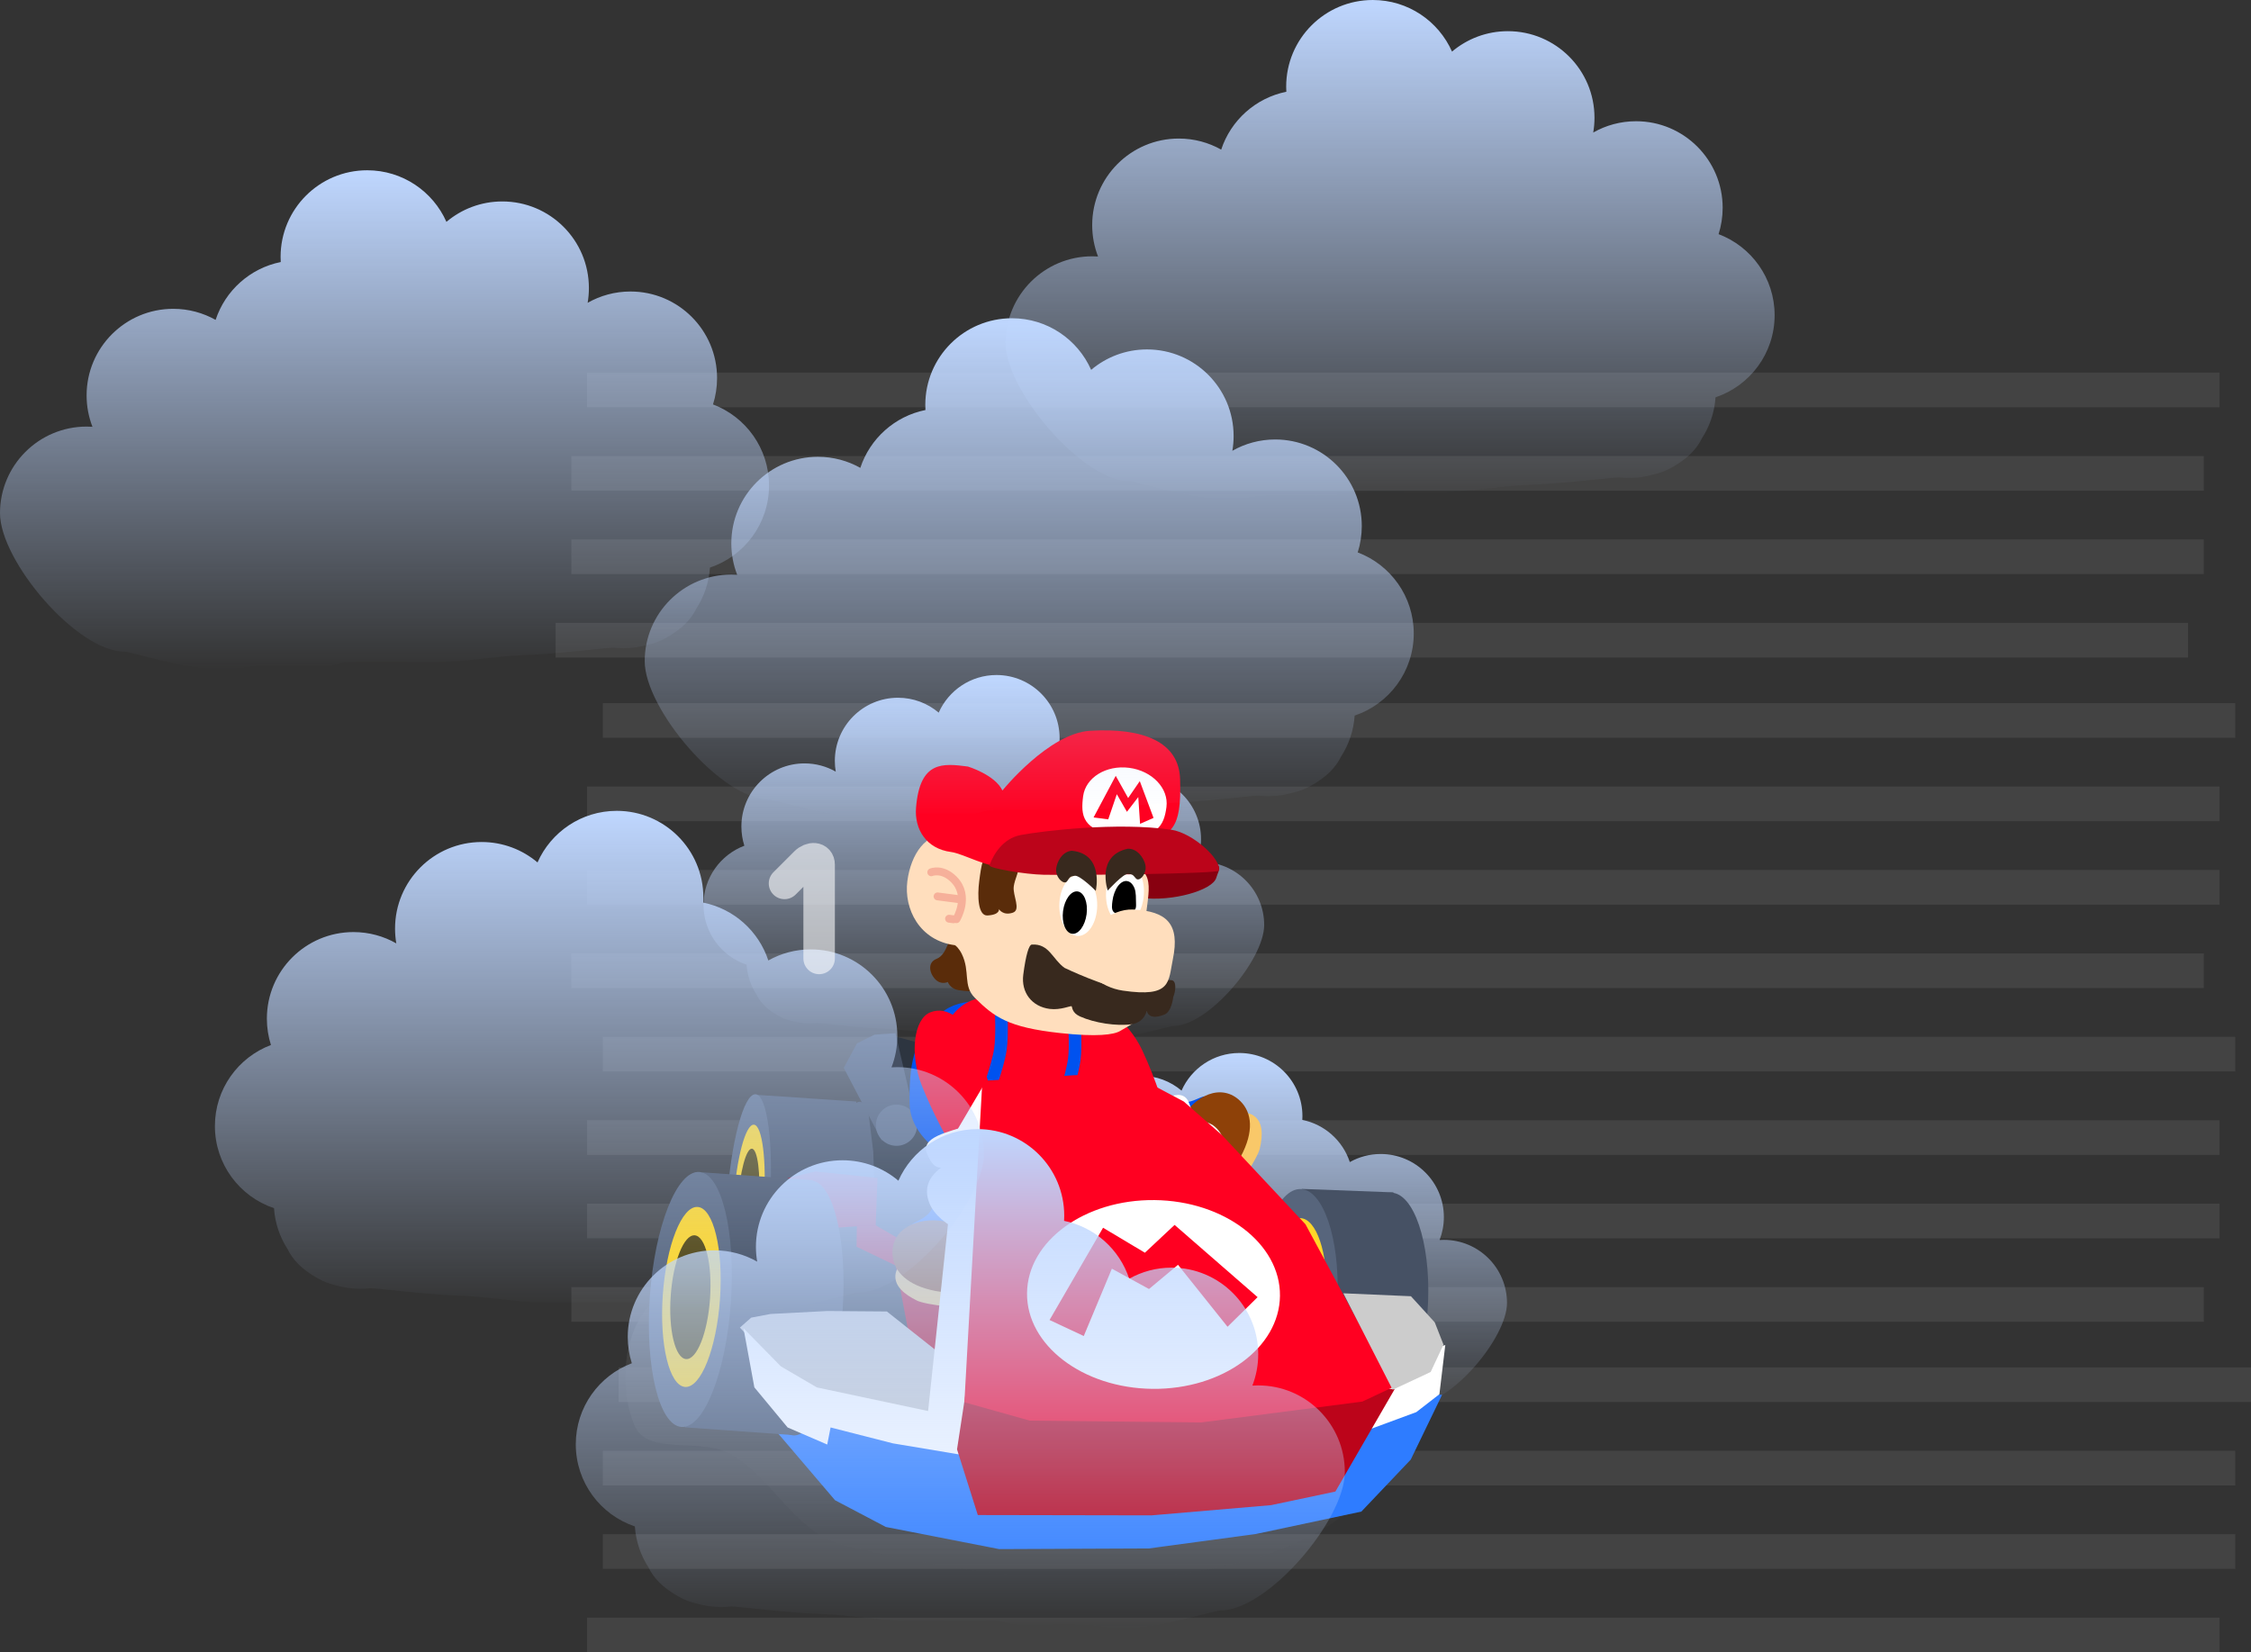 <svg version="1.1" xmlns="http://www.w3.org/2000/svg" xmlns:xlink="http://www.w3.org/1999/xlink" width="714.969" height="524.872" viewBox="0,0,714.969,524.872"><rect x="0" y="0" width="714.969" height="524.872" fill="#333333" stroke="none"/><defs><linearGradient x1="106.772" y1="72.813" x2="106.772" y2="188.45" gradientUnits="userSpaceOnUse" id="color-1"><stop offset="0" stop-color="#bfd7ff"/><stop offset="1" stop-color="#bfd7ff" stop-opacity="0"/></linearGradient><linearGradient x1="183.899" y1="192.885" x2="183.899" y2="308.522" gradientUnits="userSpaceOnUse" id="color-2"><stop offset="0" stop-color="#bfd7ff"/><stop offset="1" stop-color="#bfd7ff" stop-opacity="0"/></linearGradient><linearGradient x1="113.959" y1="226.397" x2="113.959" y2="359.998" gradientUnits="userSpaceOnUse" id="color-3"><stop offset="0" stop-color="#4b4b4b"/><stop offset="1" stop-color="#4b4b4b" stop-opacity="0"/></linearGradient><linearGradient x1="-15.329" y1="115.957" x2="-15.329" y2="274.569" gradientUnits="userSpaceOnUse" id="color-4"><stop offset="0" stop-color="#bfd7ff"/><stop offset="1" stop-color="#bfd7ff" stop-opacity="0"/></linearGradient><linearGradient x1="99.294" y1="217.057" x2="99.294" y2="375.669" gradientUnits="userSpaceOnUse" id="color-5"><stop offset="0" stop-color="#bfd7ff"/><stop offset="1" stop-color="#bfd7ff" stop-opacity="0"/></linearGradient><linearGradient x1="235.81" y1="-141.622" x2="235.81" y2="16.99" gradientUnits="userSpaceOnUse" id="color-6"><stop offset="0" stop-color="#bfd7ff"/><stop offset="1" stop-color="#bfd7ff" stop-opacity="0"/></linearGradient><linearGradient x1="121.188" y1="-40.522" x2="121.188" y2="118.09" gradientUnits="userSpaceOnUse" id="color-7"><stop offset="0" stop-color="#bfd7ff"/><stop offset="1" stop-color="#bfd7ff" stop-opacity="0"/></linearGradient><linearGradient x1="-83.587" y1="-87.53" x2="-83.587" y2="71.082" gradientUnits="userSpaceOnUse" id="color-8"><stop offset="0" stop-color="#bfd7ff"/><stop offset="1" stop-color="#bfd7ff" stop-opacity="0"/></linearGradient></defs><g transform="translate(205.719,141.622)"><g data-paper-data="{&quot;isPaintingLayer&quot;:true}" fill-rule="nonzero" stroke-linejoin="miter" stroke-miterlimit="10" stroke-dasharray="" stroke-dashoffset="0" style="mix-blend-mode: normal"><g fill-opacity="0.082" fill="#ffffff" stroke="none" stroke-linecap="butt"><g><g><g><path d="M-29.25,67.25v-11h518.5v11z" stroke-width="NaN"/><path d="M-24.25,40.75v-11h518.5v11z" stroke-width="NaN"/></g><g><path d="M-24.25,14.25v-11h518.5v11z" stroke-width="NaN"/><path d="M-19.25,-12.25v-11h518.5v11z" stroke-width="NaN"/></g></g><g><g><path d="M-24.25,172.25v-11h518.5v11z" stroke-width="NaN"/><path d="M-19.25,145.75v-11h518.5v11z" stroke-width="NaN"/></g><g><path d="M-19.25,119.25v-11h518.5v11z" stroke-width="NaN"/><path d="M-14.25,92.75v-11h518.5v11z" stroke-width="NaN"/></g></g></g><g><g><g><path d="M-24.25,278.25v-11h518.5v11z" stroke-width="NaN"/><path d="M-19.25,251.75v-11h518.5v11z" stroke-width="NaN"/></g><g><path d="M-19.25,225.25v-11h518.5v11z" stroke-width="NaN"/><path d="M-14.25,198.75v-11h518.5v11z" stroke-width="NaN"/></g></g><g><g><path d="M-19.25,383.25v-11h518.5v11z" stroke-width="NaN"/><path d="M-14.25,356.75v-11h518.5v11z" stroke-width="NaN"/></g><g><path d="M-14.25,330.25v-11h518.5v11z" stroke-width="NaN"/><path d="M-9.25,303.75v-11h518.5v11z" stroke-width="NaN"/></g></g></g></g><path d="M41.395,181.006c-3.672,-2.115 -5.594,-4.197 -6.834,-6.686c-1.788,-2.769 -2.912,-6.007 -3.147,-9.489c-7.952,-2.663 -13.683,-10.173 -13.683,-19.021c0,-8.584 5.393,-15.909 12.976,-18.77c-0.613,-1.923 -0.944,-3.972 -0.944,-6.098c0,-11.076 8.979,-20.054 20.054,-20.054c3.607,0 6.992,0.952 9.917,2.62c-0.191,-1.112 -0.291,-2.255 -0.291,-3.422c0,-11.076 8.979,-20.054 20.054,-20.054c4.93,0 9.444,1.779 12.936,4.729c3.114,-7.038 10.158,-11.949 18.349,-11.949c11.076,0 20.054,8.979 20.054,20.054c0,0.402 -0.012,0.8 -0.035,1.196c7.108,1.43 12.856,6.617 15.082,13.401c2.902,-1.633 6.252,-2.565 9.82,-2.565c11.076,0 20.054,8.979 20.054,20.054c0,2.562 -0.48,5.012 -1.356,7.265c0.448,-0.03 0.9,-0.045 1.356,-0.045c11.076,0 20.054,8.979 20.054,20.054c0,11.076 -17.802,32.087 -28.878,32.087c-1.471,0 -13.95,4.136 -22.78,4.136c-3.037,0 -6.062,-0.845 -9.029,-0.927c-4.904,-0.136 -9.812,0.086 -14.718,0c-2.893,-0.051 -2.849,-0.75 -5.337,-0.802c-6.776,-0.141 -13.555,0.035 -20.333,0c-6.588,-0.034 -13.337,-1.33 -19.92,-1.604c-7.301,-0.304 -11.601,-0.843 -19.207,-1.604c-0.619,-0.062 -1.232,-0.104 -1.839,-0.136c-0.771,0.09 -1.556,0.136 -2.351,0.136c-1.988,0 -3.908,-0.289 -5.721,-0.828c-1.421,-0.325 -2.85,-0.84 -4.306,-1.679z" data-paper-data="{&quot;index&quot;:null}" fill="url(#color-1)" stroke="none" stroke-width="0.5" stroke-linecap="butt"/><path d="M118.523,301.078c-3.672,-2.115 -5.594,-4.197 -6.834,-6.686c-1.788,-2.769 -2.912,-6.007 -3.147,-9.489c-7.952,-2.663 -13.683,-10.173 -13.683,-19.021c0,-8.584 5.393,-15.909 12.976,-18.77c-0.613,-1.923 -0.944,-3.972 -0.944,-6.098c0,-11.076 8.979,-20.054 20.054,-20.054c3.607,0 6.992,0.952 9.917,2.62c-0.191,-1.112 -0.291,-2.255 -0.291,-3.422c0,-11.076 8.979,-20.054 20.054,-20.054c4.93,0 9.444,1.779 12.936,4.729c3.114,-7.038 10.158,-11.949 18.349,-11.949c11.076,0 20.054,8.979 20.054,20.054c0,0.402 -0.012,0.8 -0.035,1.196c7.108,1.43 12.856,6.617 15.082,13.401c2.902,-1.633 6.252,-2.565 9.82,-2.565c11.076,0 20.054,8.979 20.054,20.054c0,2.562 -0.48,5.012 -1.356,7.265c0.448,-0.03 0.9,-0.045 1.356,-0.045c11.076,0 20.054,8.979 20.054,20.054c0,11.076 -17.802,32.087 -28.878,32.087c-1.471,0 -13.95,4.136 -22.78,4.136c-3.037,0 -6.062,-0.845 -9.029,-0.927c-4.904,-0.136 -9.812,0.086 -14.718,0c-2.893,-0.051 -2.849,-0.75 -5.337,-0.802c-6.776,-0.141 -13.555,0.035 -20.333,0c-6.588,-0.034 -13.337,-1.33 -19.92,-1.604c-7.301,-0.304 -11.601,-0.843 -19.207,-1.604c-0.619,-0.062 -1.232,-0.104 -1.839,-0.136c-0.771,0.09 -1.556,0.136 -2.351,0.136c-1.988,0 -3.908,-0.289 -5.721,-0.828c-1.421,-0.325 -2.85,-0.84 -4.306,-1.679z" data-paper-data="{&quot;index&quot;:null}" fill="url(#color-2)" stroke="none" stroke-width="0.5" stroke-linecap="butt"/><g data-paper-data="{&quot;origRot&quot;:0,&quot;index&quot;:null}"><g data-paper-data="{&quot;origPos&quot;:null,&quot;index&quot;:null,&quot;origRot&quot;:0}" stroke="none" stroke-width="0" stroke-linecap="butt"><path d="M167.339,207.993c4.439,2.075 8.743,-1.897 9.631,-1.226c3.591,2.715 5.355,6.058 3.717,13.544c-2.029,9.274 -5.953,15.31 -14.057,20.255c-5.519,3.368 -5.696,-2.289 -10.079,-7.043c-1.573,-1.706 -3.833,-3.557 -8.697,-6.772c-6.081,-4.02 -15.745,-14.543 -15.745,-14.543c0,0 3.783,-7.198 7.193,-11.47c2.691,-3.371 8.44,-8.115 8.44,-8.115c0,0 9.334,10.573 19.595,15.37z" data-paper-data="{&quot;origPos&quot;:null}" fill="#0052ef"/><path d="M191.951,212.465c3.685,1.975 3.411,6.655 2.485,10.732c-0.607,2.672 -6.99,13.787 -13.276,17.632c-1.951,1.194 -5.022,1.367 -5.022,1.367c0,0 -1.834,5.146 -3.203,4.394c-1.087,-0.597 -2.963,-1.567 -2.963,-2.93c0.002,-5.868 5.795,-16.663 8.567,-21.835c3.805,-7.1 9.81,-11.29 13.412,-9.359z" data-paper-data="{&quot;origPos&quot;:null}" fill="#f9c869"/><path d="M188.277,208.203c3.621,3.603 4.39,9.573 0.088,17.599c-4.302,8.026 -13.559,14.117 -13.559,14.117c0,0 -2.808,5.975 -4.362,5.293c-3.216,-1.411 -8.28,-4.053 -7.819,-5.309c1.703,-4.637 1.851,-3.51 3.667,-9.794c1.176,-4.069 0.966,-12.031 2.967,-15.764c4.302,-8.026 13.056,-12.075 19.018,-6.142z" data-paper-data="{&quot;origPos&quot;:null}" fill="#8e4108"/></g><path d="M115.645,226.44c29.393,-1.056 57.535,17.878 80.62,36.093c17.884,14.11 42.282,34.635 38.305,57.084c-4.721,22.054 -34.623,33.572 -56.773,37.409c-37.822,6.557 -77.812,1.493 -115.14,-7.63c-15.55,-3.807 -22.674,-21.081 -35.881,-28.867c-10.001,-5.923 -26.779,0.559 -30.958,-9.329c-5.494,-13.145 -3.376,-33.05 8.022,-41.048c32.622,-23.14 72.363,-42.281 111.805,-43.711z" data-paper-data="{&quot;origPos&quot;:null,&quot;origRot&quot;:0}" fill="url(#color-3)" stroke="none" stroke-width="1" stroke-linecap="round"/><g data-paper-data="{&quot;origPos&quot;:null,&quot;origRot&quot;:0}" stroke="none" stroke-linecap="butt"><path d="M61.898,218.307c1.658,-6.256 3.628,-10.064 5.512,-9.938c1.884,0.127 3.331,4.164 4.146,10.586c0.815,6.422 0.997,15.228 0.354,24.888c-0.643,9.66 -1.991,18.363 -3.649,24.619c-1.659,6.256 -3.628,10.064 -5.512,9.938c-1.884,-0.127 -3.331,-4.164 -4.146,-10.586c-0.815,-6.422 -0.997,-15.228 -0.354,-24.888c0.643,-9.66 1.991,-18.363 3.649,-24.619z" fill="#465164" stroke-width="1.106"/><path d="M34.886,206.195l31.417,2.109l-4.59,70.035l-31.417,-2.109z" fill="#465164" stroke-width="1.88"/><g><path d="M28.762,215.928c1.658,-6.256 3.628,-10.064 5.512,-9.938c1.884,0.126 3.331,4.164 4.146,10.586c0.815,6.422 0.997,15.228 0.354,24.888c-0.643,9.66 -1.991,18.363 -3.649,24.619c-1.658,6.256 -3.628,10.064 -5.512,9.938c-1.884,-0.127 -3.331,-4.164 -4.146,-10.586c-0.815,-6.422 -0.997,-15.228 -0.354,-24.888c0.643,-9.66 1.991,-18.363 3.649,-24.619z" fill="#57657c" stroke-width="1.106"/><path d="M29.839,222.669c1.171,-4.416 2.561,-7.104 3.891,-7.015c1.33,0.089 2.351,2.939 2.926,7.473c0.575,4.533 0.704,10.749 0.25,17.568c-0.454,6.819 -1.405,12.962 -2.576,17.378c-1.171,4.416 -2.561,7.104 -3.891,7.015c-1.33,-0.089 -2.351,-2.939 -2.926,-7.472c-0.575,-4.533 -0.704,-10.749 -0.25,-17.568c0.454,-6.819 1.405,-12.962 2.576,-17.378z" fill="#ffd628" stroke-width="0.781"/><g fill="#4f420c" stroke-width="0.537"><path d="M30.423,228.104c0.805,-3.036 1.76,-4.884 2.675,-4.823c0.914,0.061 1.617,2.021 2.012,5.137c0.395,3.116 0.484,7.39 0.172,12.078c-0.312,4.688 -0.966,8.912 -1.771,11.947c-0.805,3.036 -1.76,4.884 -2.675,4.823c-0.914,-0.061 -1.617,-2.021 -2.012,-5.137c-0.395,-3.116 -0.484,-7.39 -0.172,-12.078c0.312,-4.688 0.966,-8.912 1.771,-11.947z"/></g></g></g><path d="M58.825,233.713l13.22,2.169l-0.394,-11.645l-2.072,-16.718l8.933,-19.907l17.204,4.549l3.714,18.938l20.827,75.553l-38.886,6.222l-36.578,-4.064z" data-paper-data="{&quot;origPos&quot;:null,&quot;origRot&quot;:0}" fill="#2d3540" stroke="none" stroke-width="1.086" stroke-linecap="round"/><g data-paper-data="{&quot;origPos&quot;:null,&quot;origRot&quot;:0}" stroke="none" stroke-width="1.086"><path d="M62.283,197.609l4.191,-7.783l5.583,-2.765l6.62,-0.486l5.818,24.866l-7.129,1.573l-2.992,7.72z" fill="#465164" stroke-linecap="round"/><path d="M75.377,210.39c1.391,-0.937 3.138,-1.343 4.912,-0.996c1.774,0.347 3.24,1.381 4.175,2.773c0.937,1.391 1.343,3.138 0.996,4.912c-0.347,1.774 -1.381,3.24 -2.773,4.175c-1.391,0.937 -3.138,1.343 -4.912,0.996c-1.774,-0.347 -3.24,-1.381 -4.175,-2.772c-0.937,-1.391 -1.343,-3.138 -0.996,-4.912c0.347,-1.774 1.381,-3.24 2.773,-4.175z" fill="#57657c" stroke-linecap="butt"/></g><g data-paper-data="{&quot;origPos&quot;:null,&quot;origRot&quot;:0}" stroke="none" stroke-width="0" stroke-linecap="butt"><path d="M136.649,197.117c-4.429,-9.453 -3.349,-16.44 1.813,-18.859c5.162,-2.419 14.235,4.407 18.665,13.859c4.429,9.453 7.228,19.1 7.228,19.1l-15.408,7.437c0,0 -8.736,-13.934 -12.298,-21.537z" data-paper-data="{&quot;origRot&quot;:0,&quot;origPos&quot;:null}" fill="#ff0021"/><g data-paper-data="{&quot;origPos&quot;:null}" fill="#ffffff"><path d="M148.266,239.675c-3.62,-10.524 0.98,-14.82 9.892,-19.506c8.912,-4.686 20.199,-9.988 24.58,-0.322c3.179,7.013 -1.228,21.481 -10.96,24.065c-10.619,2.82 -19.636,7.034 -23.513,-4.237z" data-paper-data="{&quot;origRot&quot;:0,&quot;origPos&quot;:null}"/><path d="M144.096,224.04c-1.872,-3.858 4.488,-8.323 11.373,-11.931c6.885,-3.609 14.037,-9.069 16.384,-3.566c2.626,6.156 0.649,6.742 -10.749,12.361c-12.984,6.401 -13.803,9.743 -17.009,3.136z" data-paper-data="{&quot;origRot&quot;:0,&quot;origPos&quot;:null}"/></g></g><path d="M208.936,301.868l43.387,-0.419l-9.957,20.596l-15.685,16.511l-33.424,7.112l-34.12,4.603l-47.498,0.208l-35.998,-7.035l-16.137,-8.493l-21.233,-24.912l-6.836,-22.692l78.097,25.348z" data-paper-data="{&quot;origPos&quot;:null,&quot;origRot&quot;:0}" fill="#2e7cff" stroke="none" stroke-width="1.086" stroke-linecap="round"/><path d="M34.518,235.152l18.705,-4.649l19.762,2.083l-0.562,15.017l6.926,4.023l7.05,6.42l5.461,8.483l2.446,23.91l-11.398,-8.456l-4.091,-21.562l-12.472,-5.997l0.086,-6.509l-26.481,1.943z" data-paper-data="{&quot;origPos&quot;:null,&quot;origRot&quot;:0}" fill="#bc041a" stroke="none" stroke-width="1.086" stroke-linecap="round"/><g data-paper-data="{&quot;origPos&quot;:null,&quot;origRot&quot;:0}" stroke="none" stroke-linecap="butt"><path d="M226.686,246.867c2.578,-6.065 5.962,-9.751 9.534,-9.616c3.573,0.136 6.667,4.068 8.778,10.311c2.111,6.243 3.239,14.798 2.883,24.178c-0.356,9.379 -2.129,17.824 -4.708,23.889c-2.578,6.065 -5.962,9.751 -9.534,9.616c-3.573,-0.136 -6.667,-4.067 -8.778,-10.311c-2.111,-6.243 -3.239,-14.798 -2.883,-24.177c0.356,-9.379 2.129,-17.824 4.708,-23.889z" fill="#465164" stroke-width="1.527"/><path d="M207.742,236.054l29.14,1.106l-2.581,67.993l-29.14,-1.106z" fill="#465164" stroke-width="1.76"/><path d="M197.899,245.721c2.578,-6.065 5.962,-9.751 9.534,-9.616c3.573,0.136 6.667,4.068 8.778,10.311c2.111,6.243 3.239,14.798 2.883,24.178c-0.356,9.379 -2.129,17.824 -4.708,23.889c-2.578,6.065 -5.962,9.751 -9.534,9.616c-3.573,-0.136 -6.667,-4.067 -8.778,-10.311c-2.111,-6.243 -3.239,-14.798 -2.883,-24.177c0.356,-9.379 2.129,-17.824 4.708,-23.889z" fill="#57657c" stroke-width="1.527"/><g fill="#ffd628" stroke-width="1.078"><path d="M200.638,252.14c1.82,-4.281 4.208,-6.883 6.73,-6.788c2.522,0.096 4.706,2.871 6.196,7.278c1.49,4.407 2.286,10.446 2.035,17.066c-0.251,6.621 -1.503,12.582 -3.323,16.863c-1.82,4.281 -4.208,6.883 -6.73,6.788c-2.522,-0.096 -4.706,-2.871 -6.196,-7.278c-1.49,-4.407 -2.286,-10.446 -2.035,-17.066c0.251,-6.621 1.503,-12.582 3.323,-16.863z"/></g><g fill="#4f420c" stroke-width="0.741"><path d="M202.13,257.595c1.251,-2.943 2.893,-4.732 4.627,-4.667c1.734,0.066 3.235,1.974 4.26,5.004c1.024,3.03 1.572,7.182 1.399,11.733c-0.173,4.552 -1.033,8.65 -2.285,11.593c-1.251,2.944 -2.893,4.732 -4.627,4.666c-1.734,-0.066 -3.235,-1.974 -4.26,-5.004c-1.025,-3.03 -1.572,-7.182 -1.399,-11.733c0.173,-4.552 1.033,-8.65 2.285,-11.593z"/></g></g><g data-paper-data="{&quot;origPos&quot;:null,&quot;origRot&quot;:0}" stroke="none" stroke-linecap="butt"><path d="M41.941,244.563c2.842,-7.165 6.378,-11.472 9.927,-11.217c3.55,0.255 6.451,5.023 8.268,12.522c1.817,7.499 2.551,17.729 1.77,28.902c-0.781,11.174 -2.93,21.197 -5.772,28.361c-2.842,7.165 -6.378,11.472 -9.927,11.217c-3.55,-0.255 -6.451,-5.023 -8.268,-12.522c-1.817,-7.499 -2.551,-17.729 -1.77,-28.902c0.781,-11.174 2.93,-21.197 5.773,-28.361z" fill="#465164" stroke-width="1.621"/><path d="M17.428,230.789l34.962,2.507l-5.614,81.006l-34.962,-2.507z" fill="#465164" stroke-width="2.112"/><g><path d="M6.458,241.89c2.842,-7.165 6.378,-11.472 9.927,-11.217c3.55,0.255 6.451,5.023 8.268,12.522c1.817,7.499 2.551,17.729 1.77,28.902c-0.781,11.174 -2.93,21.197 -5.772,28.361c-2.842,7.165 -6.378,11.472 -9.928,11.217c-3.55,-0.255 -6.451,-5.023 -8.268,-12.522c-1.817,-7.499 -2.551,-17.728 -1.769,-28.902c0.781,-11.174 2.93,-21.197 5.772,-28.361z" fill="#57657c" stroke-width="1.621"/><path d="M8.874,249.703c2.006,-5.058 4.502,-8.098 7.008,-7.918c2.506,0.18 4.554,3.546 5.836,8.839c1.283,5.293 1.8,12.514 1.249,20.402c-0.551,7.887 -2.068,14.962 -4.075,20.02c-2.006,5.057 -4.502,8.098 -7.008,7.918c-2.506,-0.18 -4.554,-3.546 -5.836,-8.839c-1.283,-5.293 -1.8,-12.514 -1.249,-20.402c0.551,-7.887 2.068,-14.962 4.075,-20.02z" fill="#ffd628" stroke-width="1.144"/><g fill="#4f420c" stroke-width="0.787"><path d="M10.116,256.244c1.379,-3.477 3.095,-5.567 4.818,-5.444c1.723,0.123 3.131,2.438 4.012,6.077c0.882,3.639 1.238,8.604 0.859,14.026c-0.379,5.423 -1.422,10.287 -2.801,13.764c-1.379,3.477 -3.095,5.567 -4.818,5.444c-1.723,-0.124 -3.131,-2.438 -4.012,-6.077c-0.882,-3.639 -1.238,-8.603 -0.859,-14.026c0.379,-5.423 1.422,-10.287 2.801,-13.764z"/></g></g></g><path d="M29.292,280.105l3.583,-3.156l6.161,-1.169l17.979,-0.935l18.955,0.145l15.411,12.207l-1.797,19.818l-36.743,-7.774l-12.994,-7.879z" data-paper-data="{&quot;origPos&quot;:null,&quot;origRot&quot;:0}" fill="#cccccc" stroke="none" stroke-width="1.086" stroke-linecap="round"/><path d="M143.087,200.4c0.921,22.692 -13.415,29.473 -29.699,29.832c-16.284,0.359 -29.936,-10.107 -30.177,-21.002c-0.261,-11.82 0.945,-21.26 9.896,-28.984c6.668,-5.755 16.516,-3.35 25.322,-3.544c16.284,-0.359 23.756,1.455 24.658,23.699z" data-paper-data="{&quot;origPos&quot;:null,&quot;origRot&quot;:0,&quot;index&quot;:null}" fill="#0052ef" stroke="none" stroke-width="0" stroke-linecap="butt"/><path d="M142.704,185.831c7.593,9.761 2.163,22.292 2.163,22.292c0,0 -18.497,-2.104 -31.292,-4.642c-11.735,-2.328 -22.57,-8.998 -22.57,-8.998c0,0 2.324,-14.649 11.954,-18.314c6.301,-2.398 12.706,-2.172 20.621,-0.529c7.914,1.643 15.909,6.059 19.123,10.191z" data-paper-data="{&quot;origPos&quot;:null,&quot;origRot&quot;:0,&quot;index&quot;:null}" fill="#ff0021" stroke="none" stroke-width="0" stroke-linecap="butt"/><path d="M135.49,182.697c0,0 0.572,7.665 0.023,12.066c-0.705,5.653 -4.304,15.744 -4.304,15.744" data-paper-data="{&quot;origPos&quot;:null,&quot;origRot&quot;:0,&quot;index&quot;:null}" fill="none" stroke="#0052ef" stroke-width="4" stroke-linecap="round"/><path d="M112.273,179.655c0,0 0.401,7.676 -0.246,12.063c-0.831,5.635 -4.655,15.644 -4.655,15.644" data-paper-data="{&quot;origPos&quot;:null,&quot;origRot&quot;:0,&quot;index&quot;:null}" fill="none" stroke="#0052ef" stroke-width="4" stroke-linecap="round"/><path d="M104.552,208.973c-2.428,0.054 -4.439,-1.871 -4.493,-4.299c-0.054,-2.428 1.871,-4.439 4.299,-4.493c2.428,-0.054 4.439,1.871 4.493,4.299c0.054,2.428 -1.871,4.439 -4.299,4.493z" data-paper-data="{&quot;origPos&quot;:null,&quot;origRot&quot;:0,&quot;index&quot;:null}" fill="#ffe84f" stroke="none" stroke-width="0" stroke-linecap="butt"/><path d="M131.168,213.522c-2.365,-0.551 -3.836,-2.914 -3.285,-5.279c0.551,-2.365 2.914,-3.836 5.279,-3.285c2.365,0.551 3.836,2.914 3.285,5.279c-0.551,2.365 -2.914,3.836 -5.279,3.285z" data-paper-data="{&quot;origPos&quot;:null,&quot;origRot&quot;:0,&quot;index&quot;:null}" fill="#ffe84f" stroke="none" stroke-width="0" stroke-linecap="butt"/><g data-paper-data="{&quot;origPos&quot;:null,&quot;origRot&quot;:0}" stroke="none" stroke-width="0" stroke-linecap="butt"><path d="M90.88,240.92c2.778,-10.982 3.956,-27.228 3.956,-27.228c0,0 5.893,-1.182 11.367,-0.086c5.523,1.166 10.969,3.117 10.969,3.117c0,0 1.297,13.725 0.563,20.977c-0.587,5.8 -0.584,8.722 -0.258,11.019c0.909,6.402 5.177,10.118 -0.923,12.261c-8.956,3.147 -16.114,2.367 -24.579,-1.93c-6.834,-3.468 -8.306,-6.949 -8.137,-11.448c0.042,-1.112 5.841,-1.932 7.043,-6.682z" data-paper-data="{&quot;origPos&quot;:null}" fill="#0052ef"/><path d="M94.505,258.344c5.759,1.125 17.785,3.469 22.33,7.18c1.056,0.862 0.62,2.929 0.394,4.148c-0.284,1.536 -5.429,-0.299 -5.429,-0.299c0,0 -2.077,2.268 -4.236,3.024c-6.954,2.435 -19.6,0.346 -22.054,-0.874c-3.743,-1.862 -7.541,-4.611 -6.739,-8.714c0.784,-4.011 7.828,-6.01 15.733,-4.465z" data-paper-data="{&quot;origPos&quot;:null}" fill="#f9c869"/><path d="M77.796,257.267c-0.823,-8.371 7.851,-12.589 16.789,-10.842c4.156,0.812 10.19,6.013 14.085,7.676c6.015,2.569 5.236,1.742 9.905,3.357c1.265,0.437 0.107,6.031 -0.835,9.414c-0.455,1.634 -6.859,0.029 -6.859,0.029c0,0 -10.574,3.315 -19.511,1.568c-8.937,-1.747 -13.073,-6.119 -13.573,-11.203z" data-paper-data="{&quot;origPos&quot;:null}" fill="#8e4108"/></g><path d="M232.417,292.516l20.922,-6.886l-1.872,15.651l-7.34,5.684l-14.706,5.431z" data-paper-data="{&quot;origPos&quot;:null,&quot;origRot&quot;:0}" fill="#ffffff" stroke="none" stroke-width="1.086" stroke-linecap="round"/><g data-paper-data="{&quot;origPos&quot;:null,&quot;index&quot;:null,&quot;origRot&quot;:0}" stroke="none" stroke-width="0" stroke-linecap="butt"><path d="M89.776,179.963c5.306,-2.085 11.122,1.936 14.939,11.652c3.07,7.815 7.181,23.739 7.181,23.739l-15.994,6.073c0,0 -5.08,-8.666 -8.897,-18.382c-3.817,-9.716 -2.534,-20.997 2.772,-23.082z" data-paper-data="{&quot;origRot&quot;:0,&quot;origPos&quot;:null}" fill="#ff0021"/><g data-paper-data="{&quot;origPos&quot;:null}" fill="#ffffff"><path d="M106.662,223.082c9.53,-3.249 15.813,-3.634 20.964,6.23c5.518,10.565 -3.742,14.214 -13.092,19.985c-8.568,5.289 -22.103,-1.46 -25.009,-8.59c-4.006,-9.829 7.606,-14.377 17.136,-17.626z" data-paper-data="{&quot;origRot&quot;:0,&quot;origPos&quot;:null}"/><path d="M102.659,215.587c7.355,-2.518 14.969,-4.066 16.483,-0.053c2.593,6.871 -0.397,5.168 -13.973,10.193c-11.917,4.412 -13.702,5.444 -16.366,-0.696c-2.382,-5.488 6.501,-6.926 13.855,-9.444z" data-paper-data="{&quot;origRot&quot;:0,&quot;origPos&quot;:null}"/></g></g><path d="M33.885,299.096l-3.451,-18.768l11.871,12.108l11.447,6.686l35.315,7.495l9.54,-89.788l7.99,-13.565l-4.713,96.96l-3.052,20.166l-20.967,-3.505l-19.775,-5.051l-1.061,5.428l-12.584,-5.425z" data-paper-data="{&quot;origPos&quot;:null,&quot;origRot&quot;:0}" fill="#ffffff" stroke="none" stroke-width="1.086" stroke-linecap="round"/><path d="M102.473,291.145l134.771,8.543l-18.811,32.51l-20.419,4.314l-38.008,3.25l-55.15,-0.101l-6.6,-20.866z" data-paper-data="{&quot;origPos&quot;:null,&quot;origRot&quot;:0}" fill="#bc041a" stroke="none" stroke-width="1.086" stroke-linecap="round"/><path d="M106.305,201.725l46.231,-2.829l17.739,9.399l12.15,10.68l26.5,28.315l27.859,51.716l-9.799,4.61l-51.124,6.618l-54.467,-0.56l-20.807,-5.846z" data-paper-data="{&quot;origPos&quot;:null,&quot;origRot&quot;:0}" fill="#ff0021" stroke="none" stroke-width="1.086" stroke-linecap="round"/><path d="M132.487,248.091c7.33,-5.351 17.409,-8.603 28.491,-8.485c11.082,0.118 21.089,3.584 28.303,9.09c7.213,5.504 11.635,13.049 11.547,21.32c-0.088,8.271 -4.669,15.719 -11.999,21.069c-7.33,5.351 -17.409,8.603 -28.491,8.485c-11.082,-0.118 -21.089,-3.584 -28.303,-9.09c-7.214,-5.505 -11.635,-13.049 -11.547,-21.32c0.088,-8.272 4.669,-15.72 11.999,-21.069z" data-paper-data="{&quot;origPos&quot;:null,&quot;origRot&quot;:0}" fill="#ffffff" stroke="none" stroke-width="1.086" stroke-linecap="round"/><path d="M144.642,248.393l13.28,7.934l9.438,-8.833l26.362,22.949l-9.55,9.405l-15.729,-19.684l-9.215,7.691l-11.789,-6.457l-8.926,21.391l-10.87,-5.09z" data-paper-data="{&quot;origPos&quot;:null,&quot;origRot&quot;:0}" fill="#ff0021" stroke="none" stroke-width="1.086" stroke-linecap="round"/><path d="M220.953,269.216l21.47,0.933l7.572,8.302l2.771,7.067l-4.072,8.696l-12.078,5.648z" data-paper-data="{&quot;origPos&quot;:null,&quot;origRot&quot;:0}" fill="#cccccc" stroke="none" stroke-width="1.086" stroke-linecap="round"/><g data-paper-data="{&quot;origRot&quot;:0,&quot;origPos&quot;:null}"><path d="M180.607,137.203c-1.15,4.034 -14.106,7.655 -23.77,6.401c-7.787,-1.01 -4.907,-8.086 -4.394,-12.04c0.513,-3.954 15.662,-1.112 23.449,-0.102c7.787,1.01 5.459,3.128 4.715,5.74z" data-paper-data="{&quot;origPos&quot;:null,&quot;index&quot;:null}" fill="#880010" stroke="none" stroke-width="0" stroke-linecap="butt"/><path d="M95.337,170.316c0,0 -2.009,1.03 -3.859,-0.718c-1.85,-1.749 -2.885,-5.372 0.285,-6.627c3.79,-1.501 3.728,-8.212 5.578,-6.464c0,0 7.701,2.126 7.9,5.343c0,0 2.133,9.493 0.589,10.767c0,0 -2.119,1.183 -7.126,0.291c-2.713,-0.483 -3.367,-2.592 -3.367,-2.592z" data-paper-data="{&quot;origRot&quot;:0,&quot;origPos&quot;:null,&quot;index&quot;:null}" fill="#5a2c0a" stroke="none" stroke-width="0" stroke-linecap="butt"/><path d="M106.003,129.097c4.537,1.699 40.7,2.888 46.939,4.052c9.23,1.723 5.571,9.781 5.023,19.155c-0.631,10.778 6.187,16.607 1.145,26.153c-1.944,3.681 -5.451,5.284 -9.025,7.418c-2.027,1.211 -7.344,1.952 -19.076,0.675c-16.585,-1.805 -20.927,-5.092 -27.072,-11.174c-3.902,-3.862 -1.405,-8.306 -4.172,-13.966c-0.848,-1.735 -1.99,-2.75 -2.201,-2.777c-11.248,-1.459 -16.226,-11.553 -15.087,-20.338c1.14,-8.786 6.078,-15.387 12.367,-14.571c6.29,0.816 9.581,4.782 11.159,5.373z" data-paper-data="{&quot;origPos&quot;:null,&quot;index&quot;:null}" fill="#ffdebd" stroke="none" stroke-width="0" stroke-linecap="butt"/><path d="M157.607,142.48c-0.306,5.352 -3.242,9.537 -6.559,9.348c-3.317,-0.189 -5.758,-4.682 -5.452,-10.034c0.306,-5.352 3.242,-9.537 6.559,-9.348c3.317,0.189 5.758,4.682 5.452,10.034z" data-paper-data="{&quot;origPos&quot;:null,&quot;origRot&quot;:0,&quot;index&quot;:null}" fill="#ffffff" stroke="none" stroke-width="0" stroke-linecap="butt"/><path d="M109.521,129.109c12.662,1.17 7.37,6.104 6.748,10.896c-0.367,2.829 2.413,7.398 -0.292,8.305c-3.147,1.055 -4.404,-1.133 -4.404,-1.133c0,0 0.41,1.791 -3.65,2.018c-3.015,0.169 -3.238,-6.135 -2.616,-10.927c0.622,-4.792 1.206,-9.437 4.213,-9.159z" data-paper-data="{&quot;origPos&quot;:null,&quot;index&quot;:null}" fill="#5a2c0a" stroke="none" stroke-width="0" stroke-linecap="butt"/><path d="M136.882,136.296c3.322,0.041 5.962,4.419 5.896,9.78c-0.066,5.36 -2.812,9.673 -6.134,9.632c-3.322,-0.041 -5.962,-4.419 -5.896,-9.78c0.066,-5.36 2.812,-9.673 6.134,-9.632z" data-paper-data="{&quot;origPos&quot;:null,&quot;origRot&quot;:0,&quot;index&quot;:null}" fill="#ffffff" stroke="none" stroke-width="0" stroke-linecap="butt"/><path d="M133.642,143.183c0.836,-1.129 1.869,-1.762 2.901,-1.628c1.033,0.134 1.87,1.009 2.39,2.314c0.519,1.305 0.721,3.04 0.48,4.896c-0.241,1.856 -0.879,3.483 -1.713,4.612c-0.836,1.129 -1.869,1.762 -2.901,1.628c-1.033,-0.134 -1.87,-1.009 -2.39,-2.314c-0.519,-1.305 -0.721,-3.04 -0.48,-4.896c0.241,-1.856 0.879,-3.483 1.713,-4.612z" data-paper-data="{&quot;origPos&quot;:null,&quot;index&quot;:null}" fill="#000000" stroke="none" stroke-width="1" stroke-linecap="butt"/><path d="M149.342,139.89c0.836,-1.129 1.869,-1.762 2.901,-1.628c1.033,0.134 1.87,1.009 2.39,2.314c0.519,1.305 0.432,3.259 0.48,4.896c0.014,0.596 0.067,1.468 -0.416,1.931c-0.605,0.558 -1.509,0.745 -2.324,0.912c-1.399,0.105 -3.126,0.738 -4.232,-0.108c-0.966,-0.765 -0.665,-2.444 -0.512,-3.706c0.197,-1.63 0.879,-3.483 1.713,-4.612z" data-paper-data="{&quot;origPos&quot;:null,&quot;index&quot;:null}" fill="#000000" stroke="none" stroke-width="1" stroke-linecap="round"/><path d="M140.505,90.521c16.888,-1.005 28.247,3.502 28.604,15.385c0.497,16.547 -2.756,17.062 -12.138,21.122c-13.671,5.915 -30.071,2.231 -44.387,6.345c-3.759,1.08 -12.344,-3.842 -16.223,-4.346c-7.933,-1.029 -11.674,-7.279 -11.126,-14.075c1.209,-14.99 8.551,-14.096 16.484,-13.067c0,0 8.543,2.579 10.958,7.602c0,0 14.708,-18.186 27.828,-18.966z" data-paper-data="{&quot;origPos&quot;:null,&quot;index&quot;:null}" fill="#ff0021" stroke="none" stroke-width="0" stroke-linecap="butt"/><path d="M164.771,114.746c-0.769,5.93 -2.935,10.186 -14.625,9.021c-12.341,-1.23 -12.609,-6.524 -11.84,-12.454c0.769,-5.93 7.317,-9.969 14.625,-9.021c7.308,0.948 12.609,6.524 11.84,12.454z" data-paper-data="{&quot;origPos&quot;:null,&quot;index&quot;:null}" fill="#ffffff" stroke="none" stroke-width="0" stroke-linecap="butt"/><path d="M166.264,121.955c6.995,1.016 16.32,9.688 15.072,13.026c-0.338,0.903 -43.587,1.515 -55.64,1.275c-5.858,-0.117 -17.485,-2.093 -17.147,-2.996c1.248,-3.338 4.202,-8.548 9.961,-9.626c6.96,-1.303 30.643,-4.165 47.754,-1.679z" data-paper-data="{&quot;origPos&quot;:null,&quot;index&quot;:null}" fill="#bc041a" stroke="none" stroke-width="0" stroke-linecap="butt"/><path d="M141.623,118.054l7.04,-13.228l3.941,7.061l3.701,-5.376l4.366,11.686l-4.279,1.882l-0.571,-8.501l-3.601,4.682l-3.214,-5.59l-2.723,7.989z" data-paper-data="{&quot;origPos&quot;:null,&quot;index&quot;:null}" fill="#ff0021" stroke="none" stroke-width="0" stroke-linecap="butt"/><path d="M158.448,179.696c-0.761,2.712 -3.029,3.827 -4.652,4.049c-4.954,0.677 -11.9,-0.416 -16.462,-2.463c-2.622,-1.176 -2.441,-2.948 -2.673,-3.228c-0.245,-0.297 -3.441,1.282 -6.988,0.822c-5.691,-0.738 -9.106,-5.259 -8.377,-10.875c0.799,-6.158 1.777,-9.511 2.726,-9.568c5.529,-0.332 6.519,4.631 10.375,7.407c0,0 13.272,6.362 19.796,6.833c0,0 11.089,-3.537 14.302,-2.902c1.593,0.315 1.167,3.684 0.439,5.319c0,0 -0.438,4.667 -2.847,5.611c-5.696,2.231 -5.42,-1.79 -5.64,-1.005z" data-paper-data="{&quot;origPos&quot;:null,&quot;index&quot;:null}" fill="#38291e" stroke="none" stroke-width="0" stroke-linecap="butt"/><path d="M154.24,147.304c10.548,0.541 14.917,4.457 12.56,15.829c-1.473,7.108 -0.342,12.225 -15.901,9.931c-7.171,-1.057 -13.501,-6.446 -12.676,-12.811c0.826,-6.365 8.778,-13.32 16.017,-12.949z" data-paper-data="{&quot;origPos&quot;:null,&quot;index&quot;:null}" fill="#ffdebd" stroke="none" stroke-width="0" stroke-linecap="butt"/><path d="M90.073,135.472c0,0 3.457,-1.459 7.158,2.251c5.307,5.322 0.835,12.65 0.835,12.65" data-paper-data="{&quot;origPos&quot;:null,&quot;index&quot;:null}" fill="none" stroke="#f6b09a" stroke-width="2.5" stroke-linecap="round"/><path d="M98.58,143.98l-6.508,-0.844" data-paper-data="{&quot;origPos&quot;:null,&quot;index&quot;:null}" fill="none" stroke="#f6b09a" stroke-width="2.5" stroke-linecap="round"/><path d="M95.721,150.227l1.395,0.181" data-paper-data="{&quot;origPos&quot;:null,&quot;index&quot;:null}" fill="none" stroke="#f6b09a" stroke-width="2.5" stroke-linecap="round"/><path d="M135.611,136.578c-1.55,0.251 -1.507,0.471 -2.41,1.756c-0.932,1.325 -3.822,-1.188 -3.443,-4.108c0.257,-1.983 1.783,-5.299 4.929,-5.596c10.383,0.993 7.633,12.753 7.633,12.753c0,0 -5.077,-5.112 -6.709,-4.805z" data-paper-data="{&quot;origPos&quot;:null,&quot;index&quot;:null}" fill="#38291e" stroke="none" stroke-width="0" stroke-linecap="butt"/><path d="M152.502,135.992c-1.456,-0.102 -6.385,5.286 -6.385,5.286c0,0 -3.813,-11.105 6.387,-13.288c3.159,-0.068 5.057,3.051 5.541,4.991c0.713,2.857 -1.869,5.686 -2.947,4.477c-1.045,-1.172 -1.027,-1.395 -2.596,-1.467z" data-paper-data="{&quot;origPos&quot;:null,&quot;index&quot;:null,&quot;origRot&quot;:0}" fill="#38291e" stroke="none" stroke-width="0" stroke-linecap="butt"/></g></g><path d="M-105.002,264.358c-5.036,-2.901 -7.673,-5.757 -9.373,-9.17c-2.452,-3.798 -3.994,-8.239 -4.317,-13.015c-10.908,-3.652 -18.768,-13.953 -18.768,-26.09c0,-11.774 7.398,-21.821 17.799,-25.745c-0.841,-2.637 -1.295,-5.448 -1.295,-8.364c0,-15.192 12.315,-27.507 27.507,-27.507c4.948,0 9.591,1.306 13.602,3.593c-0.262,-1.525 -0.399,-3.093 -0.399,-4.693c0,-15.192 12.315,-27.507 27.507,-27.507c6.762,0 12.953,2.44 17.743,6.487c4.271,-9.654 13.933,-16.389 25.168,-16.389c15.192,0 27.507,12.315 27.507,27.507c0,0.551 -0.016,1.098 -0.048,1.641c9.749,1.961 17.633,9.076 20.687,18.381c3.981,-2.24 8.576,-3.518 13.469,-3.518c15.192,0 27.507,12.315 27.507,27.507c0,3.514 -0.659,6.875 -1.86,9.964c0.615,-0.041 1.235,-0.062 1.86,-0.062c15.192,0 27.507,12.315 27.507,27.507c0,15.192 -24.418,44.011 -39.61,44.011c-2.018,0 -19.134,5.673 -31.245,5.673c-4.165,0 -8.315,-1.159 -12.384,-1.272c-6.726,-0.187 -13.459,0.118 -20.187,0c-3.967,-0.07 -3.907,-1.029 -7.32,-1.1c-9.294,-0.194 -18.593,0.048 -27.889,0c-9.036,-0.047 -18.294,-1.824 -27.323,-2.201c-10.015,-0.417 -15.912,-1.156 -26.345,-2.201c-0.849,-0.085 -1.689,-0.143 -2.522,-0.187c-1.058,0.124 -2.134,0.187 -3.225,0.187c-2.726,0 -5.36,-0.397 -7.847,-1.135c-1.949,-0.445 -3.909,-1.152 -5.907,-2.303z" data-paper-data="{&quot;index&quot;:null}" fill="url(#color-4)" stroke="none" stroke-width="0.5" stroke-linecap="butt"/><path d="M9.621,365.457c-5.036,-2.901 -7.673,-5.757 -9.373,-9.17c-2.452,-3.798 -3.994,-8.239 -4.317,-13.015c-10.908,-3.652 -18.768,-13.953 -18.768,-26.09c0,-11.774 7.398,-21.821 17.799,-25.745c-0.841,-2.637 -1.295,-5.448 -1.295,-8.364c0,-15.192 12.315,-27.507 27.507,-27.507c4.948,0 9.591,1.306 13.602,3.593c-0.262,-1.525 -0.399,-3.093 -0.399,-4.693c0,-15.192 12.315,-27.507 27.507,-27.507c6.762,0 12.953,2.44 17.743,6.487c4.271,-9.654 13.933,-16.389 25.168,-16.389c15.192,0 27.507,12.315 27.507,27.507c0,0.551 -0.016,1.098 -0.048,1.641c9.749,1.961 17.633,9.076 20.687,18.381c3.981,-2.24 8.576,-3.518 13.469,-3.518c15.192,0 27.507,12.315 27.507,27.507c0,3.514 -0.659,6.875 -1.86,9.964c0.615,-0.041 1.235,-0.062 1.86,-0.062c15.192,0 27.507,12.315 27.507,27.507c0,15.192 -24.418,44.011 -39.61,44.011c-2.018,0 -19.134,5.673 -31.245,5.673c-4.165,0 -8.315,-1.159 -12.384,-1.272c-6.726,-0.187 -13.459,0.118 -20.187,0c-3.967,-0.07 -3.907,-1.029 -7.32,-1.1c-9.294,-0.194 -18.593,0.048 -27.889,0c-9.036,-0.047 -18.294,-1.824 -27.323,-2.201c-10.015,-0.417 -15.912,-1.156 -26.345,-2.201c-0.849,-0.085 -1.689,-0.143 -2.522,-0.187c-1.058,0.124 -2.134,0.187 -3.225,0.187c-2.726,0 -5.36,-0.397 -7.847,-1.135c-1.949,-0.445 -3.909,-1.152 -5.907,-2.303z" data-paper-data="{&quot;index&quot;:null}" fill="url(#color-5)" stroke="none" stroke-width="0.5" stroke-linecap="butt"/><path d="M325.483,6.779c-1.998,1.151 -3.957,1.858 -5.907,2.303c-2.487,0.739 -5.12,1.135 -7.847,1.135c-1.091,0 -2.167,-0.064 -3.225,-0.187c-0.833,0.044 -1.673,0.102 -2.522,0.187c-10.433,1.045 -16.331,1.783 -26.345,2.201c-9.029,0.376 -18.286,2.154 -27.323,2.201c-9.296,0.048 -18.595,-0.194 -27.889,0c-3.413,0.071 -3.352,1.031 -7.32,1.1c-6.728,0.118 -13.461,-0.187 -20.187,0c-4.069,0.113 -8.219,1.272 -12.384,1.272c-12.111,0 -29.227,-5.673 -31.245,-5.673c-15.192,0 -39.61,-28.819 -39.61,-44.011c0,-15.192 12.315,-27.507 27.507,-27.507c0.625,0 1.246,0.021 1.86,0.062c-1.201,-3.09 -1.86,-6.45 -1.86,-9.964c0,-15.192 12.315,-27.507 27.507,-27.507c4.893,0 9.488,1.278 13.469,3.518c3.054,-9.305 10.938,-16.42 20.687,-18.381c-0.032,-0.543 -0.048,-1.09 -0.048,-1.641c0,-15.192 12.315,-27.507 27.507,-27.507c11.235,0 20.897,6.736 25.168,16.389c4.79,-4.047 10.982,-6.487 17.743,-6.487c15.192,0 27.507,12.315 27.507,27.507c0,1.6 -0.137,3.168 -0.399,4.693c4.012,-2.287 8.654,-3.593 13.602,-3.593c15.192,0 27.507,12.315 27.507,27.507c0,2.916 -0.454,5.726 -1.295,8.364c10.401,3.924 17.799,13.971 17.799,25.745c0,12.137 -7.86,22.438 -18.768,26.09c-0.323,4.775 -1.865,9.216 -4.317,13.015c-1.701,3.413 -4.337,6.269 -9.373,9.17z" data-paper-data="{&quot;index&quot;:null}" fill="url(#color-6)" stroke="none" stroke-width="0.5" stroke-linecap="butt"/><path d="M210.861,107.878c-1.998,1.151 -3.957,1.858 -5.907,2.303c-2.487,0.739 -5.12,1.135 -7.847,1.135c-1.091,0 -2.167,-0.064 -3.225,-0.187c-0.833,0.044 -1.673,0.102 -2.522,0.187c-10.433,1.045 -16.331,1.783 -26.345,2.201c-9.029,0.376 -18.286,2.154 -27.323,2.201c-9.296,0.048 -18.595,-0.194 -27.889,0c-3.413,0.071 -3.352,1.031 -7.32,1.1c-6.728,0.118 -13.461,-0.187 -20.187,0c-4.069,0.113 -8.219,1.272 -12.384,1.272c-12.111,0 -29.227,-5.673 -31.245,-5.673c-15.192,0 -39.61,-28.819 -39.61,-44.011c0,-15.192 12.315,-27.507 27.507,-27.507c0.625,0 1.246,0.021 1.86,0.062c-1.201,-3.09 -1.86,-6.45 -1.86,-9.964c0,-15.192 12.315,-27.507 27.507,-27.507c4.893,0 9.488,1.278 13.469,3.518c3.054,-9.305 10.938,-16.42 20.687,-18.381c-0.032,-0.543 -0.048,-1.09 -0.048,-1.641c0,-15.192 12.315,-27.507 27.507,-27.507c11.235,0 20.897,6.736 25.168,16.389c4.79,-4.047 10.982,-6.487 17.743,-6.487c15.192,0 27.507,12.315 27.507,27.507c0,1.6 -0.137,3.168 -0.399,4.693c4.012,-2.287 8.654,-3.593 13.602,-3.593c15.192,0 27.507,12.315 27.507,27.507c0,2.916 -0.454,5.726 -1.295,8.364c10.401,3.924 17.799,13.971 17.799,25.745c0,12.137 -7.86,22.438 -18.768,26.09c-0.323,4.775 -1.865,9.216 -4.317,13.015c-1.701,3.413 -4.337,6.269 -9.373,9.17z" data-paper-data="{&quot;index&quot;:null}" fill="url(#color-7)" stroke="none" stroke-width="0.5" stroke-linecap="butt"/><path d="M6.085,60.87c-1.998,1.151 -3.957,1.858 -5.907,2.303c-2.487,0.739 -5.12,1.135 -7.847,1.135c-1.091,0 -2.167,-0.064 -3.225,-0.187c-0.833,0.044 -1.673,0.102 -2.522,0.187c-10.433,1.045 -16.331,1.783 -26.345,2.201c-9.029,0.376 -18.286,2.154 -27.323,2.201c-9.296,0.048 -18.595,-0.194 -27.889,0c-3.413,0.071 -3.352,1.031 -7.32,1.1c-6.728,0.118 -13.461,-0.187 -20.187,0c-4.069,0.113 -8.219,1.272 -12.384,1.272c-12.111,0 -29.227,-5.673 -31.245,-5.673c-15.192,0 -39.61,-28.819 -39.61,-44.011c0,-15.192 12.315,-27.507 27.507,-27.507c0.625,0 1.246,0.021 1.86,0.062c-1.201,-3.09 -1.86,-6.45 -1.86,-9.964c0,-15.192 12.315,-27.507 27.507,-27.507c4.893,0 9.488,1.278 13.469,3.518c3.054,-9.305 10.938,-16.42 20.687,-18.381c-0.032,-0.543 -0.048,-1.09 -0.048,-1.641c0,-15.192 12.315,-27.507 27.507,-27.507c11.235,0 20.897,6.736 25.168,16.389c4.79,-4.047 10.982,-6.487 17.743,-6.487c15.192,0 27.507,12.315 27.507,27.507c0,1.6 -0.137,3.168 -0.399,4.693c4.012,-2.287 8.654,-3.593 13.602,-3.593c15.192,0 27.507,12.315 27.507,27.507c0,2.916 -0.454,5.726 -1.295,8.364c10.401,3.924 17.799,13.971 17.799,25.745c0,12.137 -7.86,22.438 -18.768,26.09c-0.323,4.775 -1.865,9.216 -4.317,13.015c-1.701,3.413 -4.337,6.269 -9.373,9.17z" data-paper-data="{&quot;index&quot;:null}" fill="url(#color-8)" stroke="none" stroke-width="0.5" stroke-linecap="butt"/><path d="M43.458,139.014c0,0 4.713,-4.713 6.646,-6.646c1.705,-1.705 4.354,-1.694 4.354,0.688c0,5.789 0,29.792 0,29.792" fill="none" stroke-opacity="0.573" stroke="#ffffff" stroke-width="10" stroke-linecap="round"/></g></g></svg>